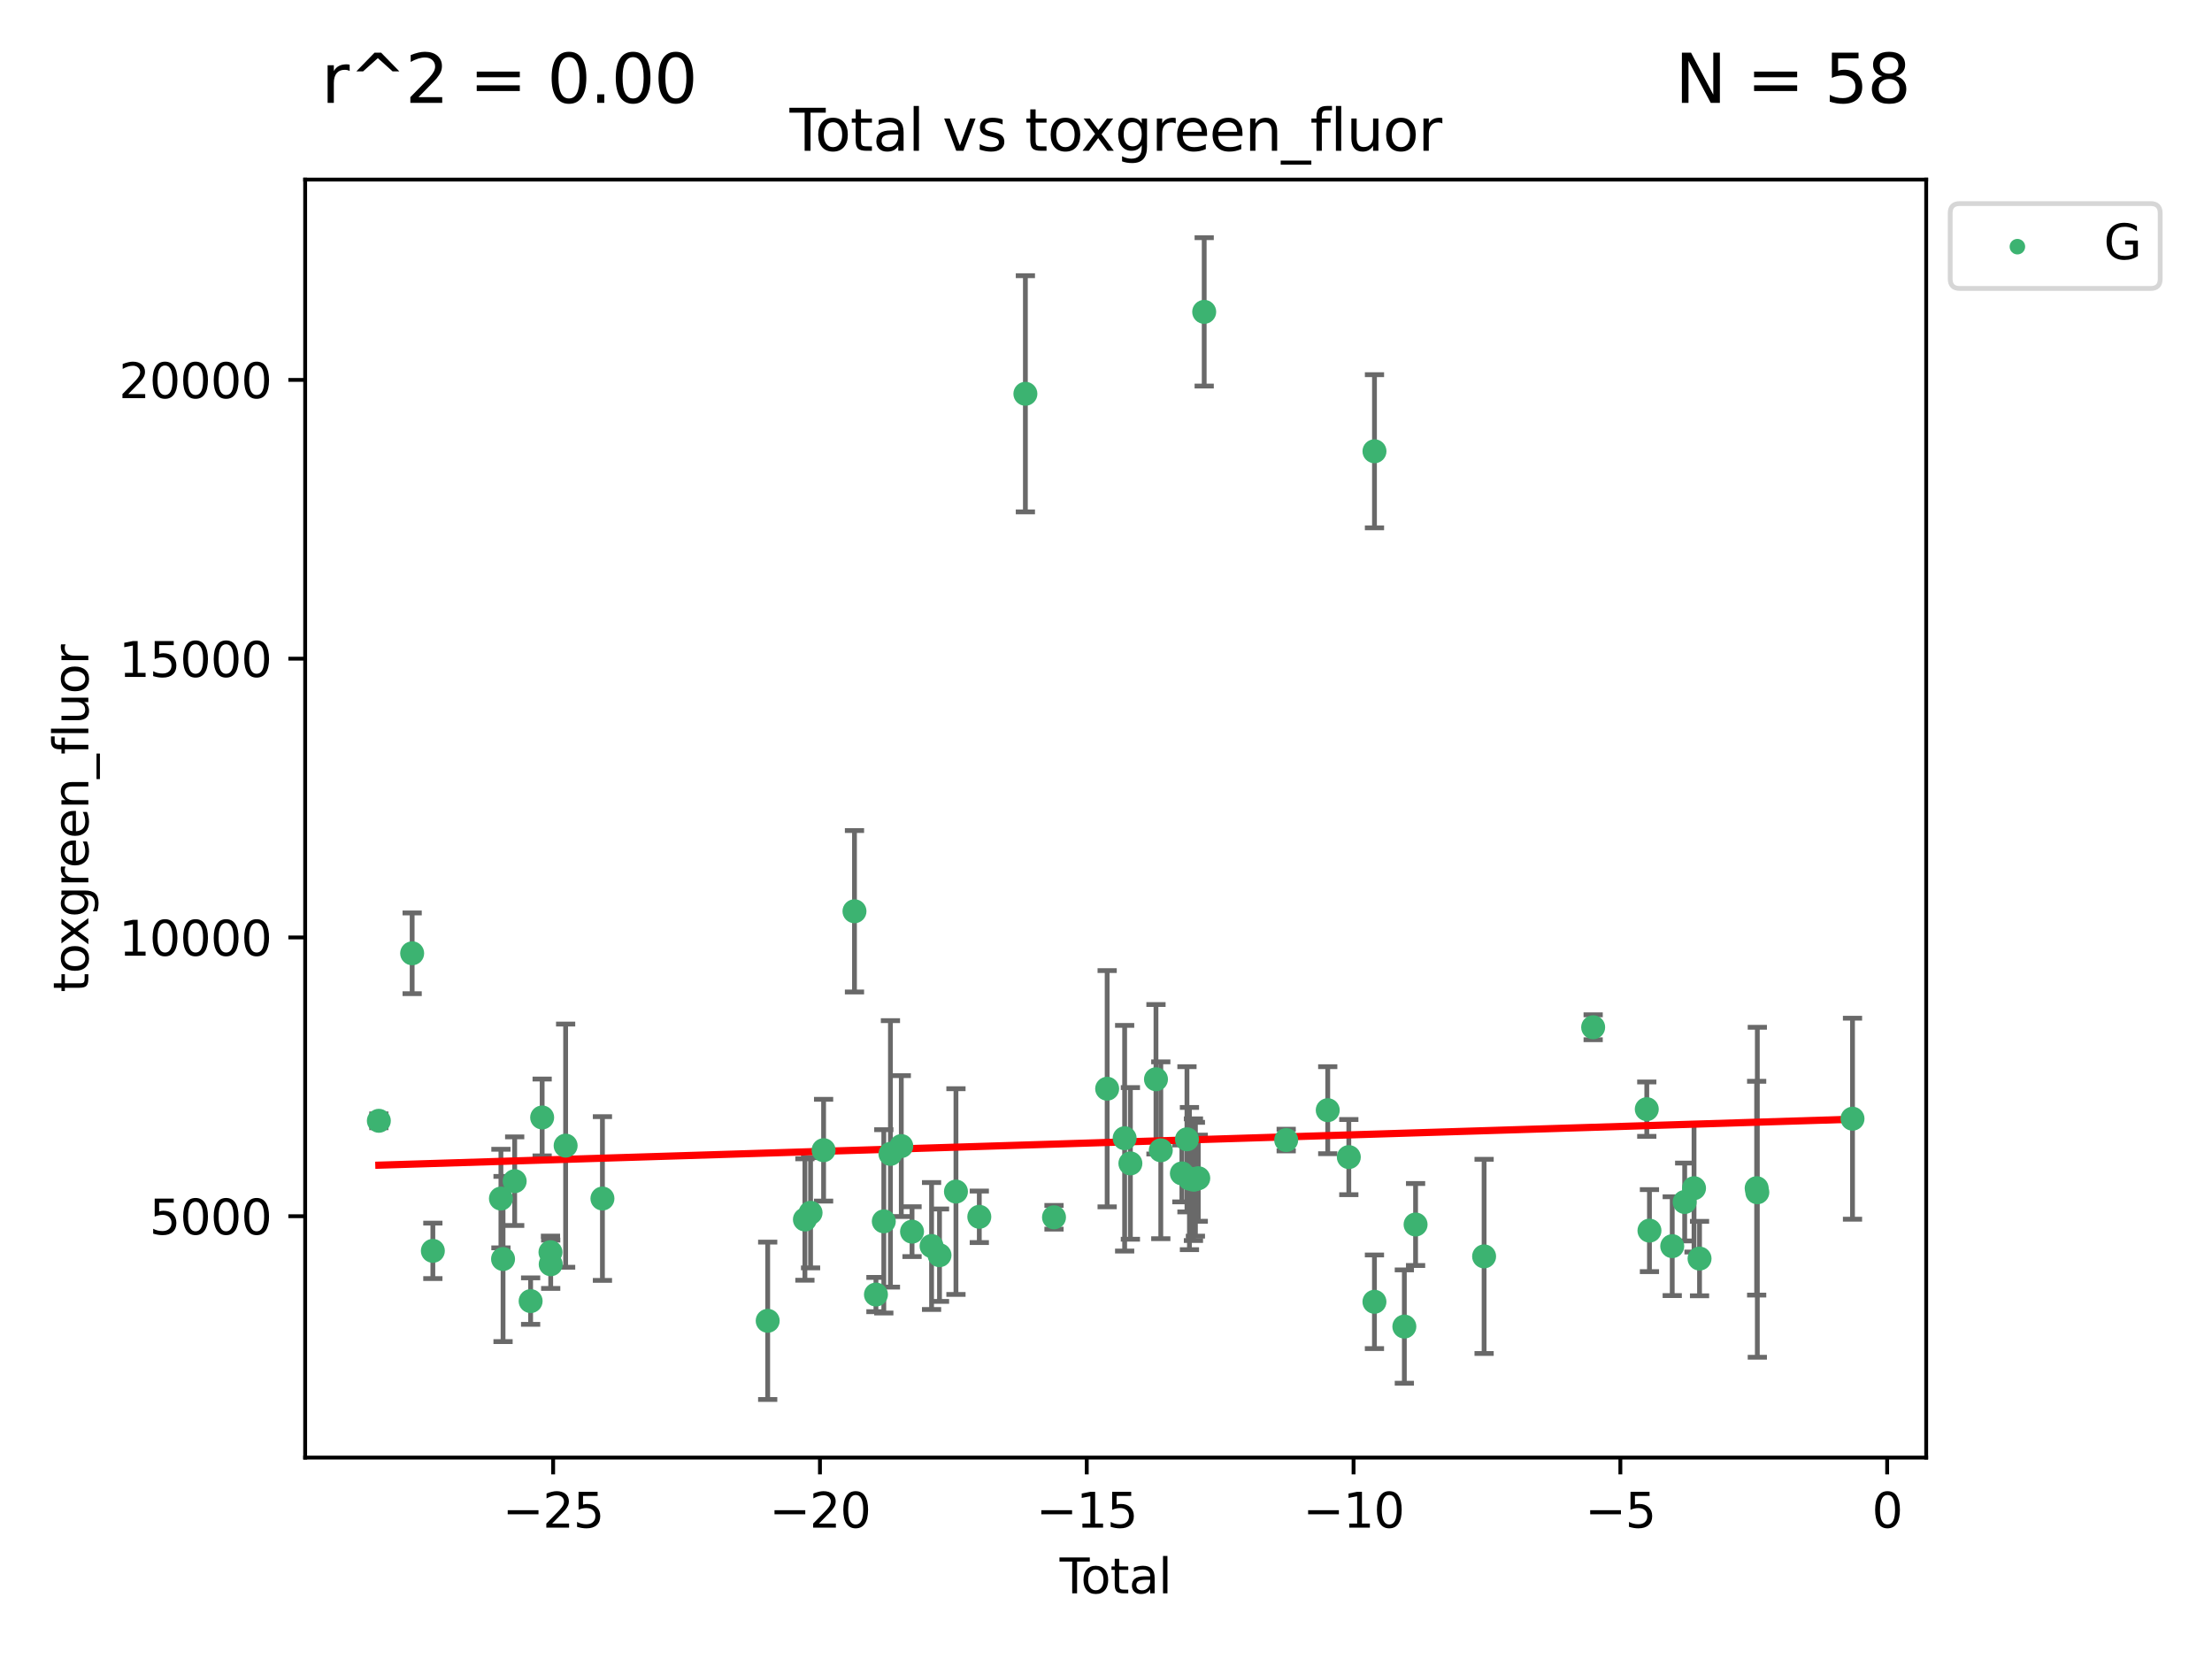 <?xml version="1.0" encoding="utf-8" standalone="no"?>
<!DOCTYPE svg PUBLIC "-//W3C//DTD SVG 1.1//EN"
  "http://www.w3.org/Graphics/SVG/1.1/DTD/svg11.dtd">
<svg xmlns:xlink="http://www.w3.org/1999/xlink" width="460.8pt" height="345.6pt" viewBox="0 0 460.8 345.6" xmlns="http://www.w3.org/2000/svg" version="1.1">
 <defs>
  <style type="text/css">*{stroke-linejoin: round; stroke-linecap: butt}</style>
 </defs>
 <g id="figure_1">
  <g id="patch_1">
   <path d="M 0 345.6 
L 460.8 345.6 
L 460.8 0 
L 0 0 
z
" style="fill: #ffffff"/>
  </g>
  <g id="axes_1">
   <g id="patch_2">
    <path d="M 63.571 303.64 
L 401.26 303.64 
L 401.26 37.411 
L 63.571 37.411 
z
" style="fill: #ffffff"/>
   </g>
   <g id="PathCollection_1">
    <defs>
     <path id="m4f06dc8acf" d="M 0 1.118 
C 0.297 1.118 0.581 1 0.791 0.791 
C 1 0.581 1.118 0.297 1.118 0 
C 1.118 -0.297 1 -0.581 0.791 -0.791 
C 0.581 -1 0.297 -1.118 0 -1.118 
C -0.297 -1.118 -0.581 -1 -0.791 -0.791 
C -1 -0.581 -1.118 -0.297 -1.118 0 
C -1.118 0.297 -1 0.581 -0.791 0.791 
C -0.581 1 -0.297 1.118 0 1.118 
z
" style="stroke: #3cb371"/>
    </defs>
    <g clip-path="url(#p5673eeb381)">
     <use xlink:href="#m4f06dc8acf" x="78.921" y="233.482" style="fill: #3cb371; stroke: #3cb371"/>
     <use xlink:href="#m4f06dc8acf" x="85.86" y="198.589" style="fill: #3cb371; stroke: #3cb371"/>
     <use xlink:href="#m4f06dc8acf" x="90.171" y="260.576" style="fill: #3cb371; stroke: #3cb371"/>
     <use xlink:href="#m4f06dc8acf" x="104.352" y="249.68" style="fill: #3cb371; stroke: #3cb371"/>
     <use xlink:href="#m4f06dc8acf" x="104.794" y="262.275" style="fill: #3cb371; stroke: #3cb371"/>
     <use xlink:href="#m4f06dc8acf" x="107.218" y="246.059" style="fill: #3cb371; stroke: #3cb371"/>
     <use xlink:href="#m4f06dc8acf" x="110.539" y="271.044" style="fill: #3cb371; stroke: #3cb371"/>
     <use xlink:href="#m4f06dc8acf" x="112.941" y="232.789" style="fill: #3cb371; stroke: #3cb371"/>
     <use xlink:href="#m4f06dc8acf" x="114.675" y="260.852" style="fill: #3cb371; stroke: #3cb371"/>
     <use xlink:href="#m4f06dc8acf" x="114.722" y="263.367" style="fill: #3cb371; stroke: #3cb371"/>
     <use xlink:href="#m4f06dc8acf" x="117.832" y="238.659" style="fill: #3cb371; stroke: #3cb371"/>
     <use xlink:href="#m4f06dc8acf" x="125.498" y="249.676" style="fill: #3cb371; stroke: #3cb371"/>
     <use xlink:href="#m4f06dc8acf" x="159.925" y="275.148" style="fill: #3cb371; stroke: #3cb371"/>
     <use xlink:href="#m4f06dc8acf" x="167.677" y="254.048" style="fill: #3cb371; stroke: #3cb371"/>
     <use xlink:href="#m4f06dc8acf" x="168.857" y="252.641" style="fill: #3cb371; stroke: #3cb371"/>
     <use xlink:href="#m4f06dc8acf" x="171.571" y="239.605" style="fill: #3cb371; stroke: #3cb371"/>
     <use xlink:href="#m4f06dc8acf" x="178.004" y="189.833" style="fill: #3cb371; stroke: #3cb371"/>
     <use xlink:href="#m4f06dc8acf" x="182.476" y="269.678" style="fill: #3cb371; stroke: #3cb371"/>
     <use xlink:href="#m4f06dc8acf" x="184.113" y="254.428" style="fill: #3cb371; stroke: #3cb371"/>
     <use xlink:href="#m4f06dc8acf" x="185.494" y="240.374" style="fill: #3cb371; stroke: #3cb371"/>
     <use xlink:href="#m4f06dc8acf" x="187.756" y="238.748" style="fill: #3cb371; stroke: #3cb371"/>
     <use xlink:href="#m4f06dc8acf" x="189.994" y="256.574" style="fill: #3cb371; stroke: #3cb371"/>
     <use xlink:href="#m4f06dc8acf" x="194.063" y="259.566" style="fill: #3cb371; stroke: #3cb371"/>
     <use xlink:href="#m4f06dc8acf" x="195.716" y="261.478" style="fill: #3cb371; stroke: #3cb371"/>
     <use xlink:href="#m4f06dc8acf" x="199.143" y="248.227" style="fill: #3cb371; stroke: #3cb371"/>
     <use xlink:href="#m4f06dc8acf" x="204.007" y="253.484" style="fill: #3cb371; stroke: #3cb371"/>
     <use xlink:href="#m4f06dc8acf" x="213.607" y="82.034" style="fill: #3cb371; stroke: #3cb371"/>
     <use xlink:href="#m4f06dc8acf" x="219.568" y="253.586" style="fill: #3cb371; stroke: #3cb371"/>
     <use xlink:href="#m4f06dc8acf" x="230.641" y="226.801" style="fill: #3cb371; stroke: #3cb371"/>
     <use xlink:href="#m4f06dc8acf" x="234.284" y="237.114" style="fill: #3cb371; stroke: #3cb371"/>
     <use xlink:href="#m4f06dc8acf" x="235.481" y="242.359" style="fill: #3cb371; stroke: #3cb371"/>
     <use xlink:href="#m4f06dc8acf" x="240.811" y="224.828" style="fill: #3cb371; stroke: #3cb371"/>
     <use xlink:href="#m4f06dc8acf" x="241.815" y="239.626" style="fill: #3cb371; stroke: #3cb371"/>
     <use xlink:href="#m4f06dc8acf" x="246.207" y="244.445" style="fill: #3cb371; stroke: #3cb371"/>
     <use xlink:href="#m4f06dc8acf" x="247.267" y="237.336" style="fill: #3cb371; stroke: #3cb371"/>
     <use xlink:href="#m4f06dc8acf" x="247.783" y="245.516" style="fill: #3cb371; stroke: #3cb371"/>
     <use xlink:href="#m4f06dc8acf" x="248.616" y="245.747" style="fill: #3cb371; stroke: #3cb371"/>
     <use xlink:href="#m4f06dc8acf" x="249.025" y="245.659" style="fill: #3cb371; stroke: #3cb371"/>
     <use xlink:href="#m4f06dc8acf" x="249.62" y="245.441" style="fill: #3cb371; stroke: #3cb371"/>
     <use xlink:href="#m4f06dc8acf" x="250.856" y="64.967" style="fill: #3cb371; stroke: #3cb371"/>
     <use xlink:href="#m4f06dc8acf" x="267.938" y="237.492" style="fill: #3cb371; stroke: #3cb371"/>
     <use xlink:href="#m4f06dc8acf" x="276.592" y="231.271" style="fill: #3cb371; stroke: #3cb371"/>
     <use xlink:href="#m4f06dc8acf" x="280.983" y="241.044" style="fill: #3cb371; stroke: #3cb371"/>
     <use xlink:href="#m4f06dc8acf" x="286.322" y="271.184" style="fill: #3cb371; stroke: #3cb371"/>
     <use xlink:href="#m4f06dc8acf" x="286.329" y="94.006" style="fill: #3cb371; stroke: #3cb371"/>
     <use xlink:href="#m4f06dc8acf" x="292.551" y="276.348" style="fill: #3cb371; stroke: #3cb371"/>
     <use xlink:href="#m4f06dc8acf" x="294.891" y="255.088" style="fill: #3cb371; stroke: #3cb371"/>
     <use xlink:href="#m4f06dc8acf" x="309.165" y="261.727" style="fill: #3cb371; stroke: #3cb371"/>
     <use xlink:href="#m4f06dc8acf" x="331.884" y="213.997" style="fill: #3cb371; stroke: #3cb371"/>
     <use xlink:href="#m4f06dc8acf" x="343.054" y="231.055" style="fill: #3cb371; stroke: #3cb371"/>
     <use xlink:href="#m4f06dc8acf" x="343.612" y="256.363" style="fill: #3cb371; stroke: #3cb371"/>
     <use xlink:href="#m4f06dc8acf" x="348.356" y="259.599" style="fill: #3cb371; stroke: #3cb371"/>
     <use xlink:href="#m4f06dc8acf" x="350.95" y="250.396" style="fill: #3cb371; stroke: #3cb371"/>
     <use xlink:href="#m4f06dc8acf" x="352.898" y="247.523" style="fill: #3cb371; stroke: #3cb371"/>
     <use xlink:href="#m4f06dc8acf" x="354.045" y="262.184" style="fill: #3cb371; stroke: #3cb371"/>
     <use xlink:href="#m4f06dc8acf" x="365.944" y="247.521" style="fill: #3cb371; stroke: #3cb371"/>
     <use xlink:href="#m4f06dc8acf" x="366.084" y="248.374" style="fill: #3cb371; stroke: #3cb371"/>
     <use xlink:href="#m4f06dc8acf" x="385.911" y="233.046" style="fill: #3cb371; stroke: #3cb371"/>
    </g>
   </g>
   <g id="matplotlib.axis_1">
    <g id="xtick_1">
     <g id="line2d_1">
      <defs>
       <path id="mc2126ec436" d="M 0 0 
L 0 3.5 
" style="stroke: #000000; stroke-width: 0.8"/>
      </defs>
      <g>
       <use xlink:href="#mc2126ec436" x="115.232" y="303.64" style="stroke: #000000; stroke-width: 0.8"/>
      </g>
     </g>
     <g id="text_1">
      <!-- −25 -->
      <g transform="translate(104.68 318.238)scale(0.1 -0.1)">
       <defs>
        <path id="DejaVuSans-2212" d="M 678 2272 
L 4684 2272 
L 4684 1741 
L 678 1741 
L 678 2272 
z
" transform="scale(0.016)"/>
        <path id="DejaVuSans-32" d="M 1228 531 
L 3431 531 
L 3431 0 
L 469 0 
L 469 531 
Q 828 903 1448 1529 
Q 2069 2156 2228 2338 
Q 2531 2678 2651 2914 
Q 2772 3150 2772 3378 
Q 2772 3750 2511 3984 
Q 2250 4219 1831 4219 
Q 1534 4219 1204 4116 
Q 875 4013 500 3803 
L 500 4441 
Q 881 4594 1212 4672 
Q 1544 4750 1819 4750 
Q 2544 4750 2975 4387 
Q 3406 4025 3406 3419 
Q 3406 3131 3298 2873 
Q 3191 2616 2906 2266 
Q 2828 2175 2409 1742 
Q 1991 1309 1228 531 
z
" transform="scale(0.016)"/>
        <path id="DejaVuSans-35" d="M 691 4666 
L 3169 4666 
L 3169 4134 
L 1269 4134 
L 1269 2991 
Q 1406 3038 1543 3061 
Q 1681 3084 1819 3084 
Q 2600 3084 3056 2656 
Q 3513 2228 3513 1497 
Q 3513 744 3044 326 
Q 2575 -91 1722 -91 
Q 1428 -91 1123 -41 
Q 819 9 494 109 
L 494 744 
Q 775 591 1075 516 
Q 1375 441 1709 441 
Q 2250 441 2565 725 
Q 2881 1009 2881 1497 
Q 2881 1984 2565 2268 
Q 2250 2553 1709 2553 
Q 1456 2553 1204 2497 
Q 953 2441 691 2322 
L 691 4666 
z
" transform="scale(0.016)"/>
       </defs>
       <use xlink:href="#DejaVuSans-2212"/>
       <use xlink:href="#DejaVuSans-32" x="83.789"/>
       <use xlink:href="#DejaVuSans-35" x="147.412"/>
      </g>
     </g>
    </g>
    <g id="xtick_2">
     <g id="line2d_2">
      <g>
       <use xlink:href="#mc2126ec436" x="170.812" y="303.64" style="stroke: #000000; stroke-width: 0.8"/>
      </g>
     </g>
     <g id="text_2">
      <!-- −20 -->
      <g transform="translate(160.26 318.238)scale(0.1 -0.1)">
       <defs>
        <path id="DejaVuSans-30" d="M 2034 4250 
Q 1547 4250 1301 3770 
Q 1056 3291 1056 2328 
Q 1056 1369 1301 889 
Q 1547 409 2034 409 
Q 2525 409 2770 889 
Q 3016 1369 3016 2328 
Q 3016 3291 2770 3770 
Q 2525 4250 2034 4250 
z
M 2034 4750 
Q 2819 4750 3233 4129 
Q 3647 3509 3647 2328 
Q 3647 1150 3233 529 
Q 2819 -91 2034 -91 
Q 1250 -91 836 529 
Q 422 1150 422 2328 
Q 422 3509 836 4129 
Q 1250 4750 2034 4750 
z
" transform="scale(0.016)"/>
       </defs>
       <use xlink:href="#DejaVuSans-2212"/>
       <use xlink:href="#DejaVuSans-32" x="83.789"/>
       <use xlink:href="#DejaVuSans-30" x="147.412"/>
      </g>
     </g>
    </g>
    <g id="xtick_3">
     <g id="line2d_3">
      <g>
       <use xlink:href="#mc2126ec436" x="226.392" y="303.64" style="stroke: #000000; stroke-width: 0.8"/>
      </g>
     </g>
     <g id="text_3">
      <!-- −15 -->
      <g transform="translate(215.839 318.238)scale(0.1 -0.1)">
       <defs>
        <path id="DejaVuSans-31" d="M 794 531 
L 1825 531 
L 1825 4091 
L 703 3866 
L 703 4441 
L 1819 4666 
L 2450 4666 
L 2450 531 
L 3481 531 
L 3481 0 
L 794 0 
L 794 531 
z
" transform="scale(0.016)"/>
       </defs>
       <use xlink:href="#DejaVuSans-2212"/>
       <use xlink:href="#DejaVuSans-31" x="83.789"/>
       <use xlink:href="#DejaVuSans-35" x="147.412"/>
      </g>
     </g>
    </g>
    <g id="xtick_4">
     <g id="line2d_4">
      <g>
       <use xlink:href="#mc2126ec436" x="281.971" y="303.64" style="stroke: #000000; stroke-width: 0.8"/>
      </g>
     </g>
     <g id="text_4">
      <!-- −10 -->
      <g transform="translate(271.419 318.238)scale(0.1 -0.1)">
       <use xlink:href="#DejaVuSans-2212"/>
       <use xlink:href="#DejaVuSans-31" x="83.789"/>
       <use xlink:href="#DejaVuSans-30" x="147.412"/>
      </g>
     </g>
    </g>
    <g id="xtick_5">
     <g id="line2d_5">
      <g>
       <use xlink:href="#mc2126ec436" x="337.551" y="303.64" style="stroke: #000000; stroke-width: 0.8"/>
      </g>
     </g>
     <g id="text_5">
      <!-- −5 -->
      <g transform="translate(330.18 318.238)scale(0.1 -0.1)">
       <use xlink:href="#DejaVuSans-2212"/>
       <use xlink:href="#DejaVuSans-35" x="83.789"/>
      </g>
     </g>
    </g>
    <g id="xtick_6">
     <g id="line2d_6">
      <g>
       <use xlink:href="#mc2126ec436" x="393.131" y="303.64" style="stroke: #000000; stroke-width: 0.8"/>
      </g>
     </g>
     <g id="text_6">
      <!-- 0 -->
      <g transform="translate(389.95 318.238)scale(0.1 -0.1)">
       <use xlink:href="#DejaVuSans-30"/>
      </g>
     </g>
    </g>
    <g id="text_7">
     <!-- Total -->
     <g transform="translate(220.739 331.917)scale(0.1 -0.1)">
      <defs>
       <path id="DejaVuSans-54" d="M -19 4666 
L 3928 4666 
L 3928 4134 
L 2272 4134 
L 2272 0 
L 1638 0 
L 1638 4134 
L -19 4134 
L -19 4666 
z
" transform="scale(0.016)"/>
       <path id="DejaVuSans-6f" d="M 1959 3097 
Q 1497 3097 1228 2736 
Q 959 2375 959 1747 
Q 959 1119 1226 758 
Q 1494 397 1959 397 
Q 2419 397 2687 759 
Q 2956 1122 2956 1747 
Q 2956 2369 2687 2733 
Q 2419 3097 1959 3097 
z
M 1959 3584 
Q 2709 3584 3137 3096 
Q 3566 2609 3566 1747 
Q 3566 888 3137 398 
Q 2709 -91 1959 -91 
Q 1206 -91 779 398 
Q 353 888 353 1747 
Q 353 2609 779 3096 
Q 1206 3584 1959 3584 
z
" transform="scale(0.016)"/>
       <path id="DejaVuSans-74" d="M 1172 4494 
L 1172 3500 
L 2356 3500 
L 2356 3053 
L 1172 3053 
L 1172 1153 
Q 1172 725 1289 603 
Q 1406 481 1766 481 
L 2356 481 
L 2356 0 
L 1766 0 
Q 1100 0 847 248 
Q 594 497 594 1153 
L 594 3053 
L 172 3053 
L 172 3500 
L 594 3500 
L 594 4494 
L 1172 4494 
z
" transform="scale(0.016)"/>
       <path id="DejaVuSans-61" d="M 2194 1759 
Q 1497 1759 1228 1600 
Q 959 1441 959 1056 
Q 959 750 1161 570 
Q 1363 391 1709 391 
Q 2188 391 2477 730 
Q 2766 1069 2766 1631 
L 2766 1759 
L 2194 1759 
z
M 3341 1997 
L 3341 0 
L 2766 0 
L 2766 531 
Q 2569 213 2275 61 
Q 1981 -91 1556 -91 
Q 1019 -91 701 211 
Q 384 513 384 1019 
Q 384 1609 779 1909 
Q 1175 2209 1959 2209 
L 2766 2209 
L 2766 2266 
Q 2766 2663 2505 2880 
Q 2244 3097 1772 3097 
Q 1472 3097 1187 3025 
Q 903 2953 641 2809 
L 641 3341 
Q 956 3463 1253 3523 
Q 1550 3584 1831 3584 
Q 2591 3584 2966 3190 
Q 3341 2797 3341 1997 
z
" transform="scale(0.016)"/>
       <path id="DejaVuSans-6c" d="M 603 4863 
L 1178 4863 
L 1178 0 
L 603 0 
L 603 4863 
z
" transform="scale(0.016)"/>
      </defs>
      <use xlink:href="#DejaVuSans-54"/>
      <use xlink:href="#DejaVuSans-6f" x="44.084"/>
      <use xlink:href="#DejaVuSans-74" x="105.266"/>
      <use xlink:href="#DejaVuSans-61" x="144.475"/>
      <use xlink:href="#DejaVuSans-6c" x="205.754"/>
     </g>
    </g>
   </g>
   <g id="matplotlib.axis_2">
    <g id="ytick_1">
     <g id="line2d_7">
      <defs>
       <path id="me05f215f6a" d="M 0 0 
L -3.5 0 
" style="stroke: #000000; stroke-width: 0.8"/>
      </defs>
      <g>
       <use xlink:href="#me05f215f6a" x="63.571" y="253.36" style="stroke: #000000; stroke-width: 0.8"/>
      </g>
     </g>
     <g id="text_8">
      <!-- 5000 -->
      <g transform="translate(31.121 257.159)scale(0.1 -0.1)">
       <use xlink:href="#DejaVuSans-35"/>
       <use xlink:href="#DejaVuSans-30" x="63.623"/>
       <use xlink:href="#DejaVuSans-30" x="127.246"/>
       <use xlink:href="#DejaVuSans-30" x="190.869"/>
      </g>
     </g>
    </g>
    <g id="ytick_2">
     <g id="line2d_8">
      <g>
       <use xlink:href="#me05f215f6a" x="63.571" y="195.287" style="stroke: #000000; stroke-width: 0.8"/>
      </g>
     </g>
     <g id="text_9">
      <!-- 10000 -->
      <g transform="translate(24.759 199.086)scale(0.1 -0.1)">
       <use xlink:href="#DejaVuSans-31"/>
       <use xlink:href="#DejaVuSans-30" x="63.623"/>
       <use xlink:href="#DejaVuSans-30" x="127.246"/>
       <use xlink:href="#DejaVuSans-30" x="190.869"/>
       <use xlink:href="#DejaVuSans-30" x="254.492"/>
      </g>
     </g>
    </g>
    <g id="ytick_3">
     <g id="line2d_9">
      <g>
       <use xlink:href="#me05f215f6a" x="63.571" y="137.214" style="stroke: #000000; stroke-width: 0.8"/>
      </g>
     </g>
     <g id="text_10">
      <!-- 15000 -->
      <g transform="translate(24.759 141.014)scale(0.1 -0.1)">
       <use xlink:href="#DejaVuSans-31"/>
       <use xlink:href="#DejaVuSans-35" x="63.623"/>
       <use xlink:href="#DejaVuSans-30" x="127.246"/>
       <use xlink:href="#DejaVuSans-30" x="190.869"/>
       <use xlink:href="#DejaVuSans-30" x="254.492"/>
      </g>
     </g>
    </g>
    <g id="ytick_4">
     <g id="line2d_10">
      <g>
       <use xlink:href="#me05f215f6a" x="63.571" y="79.142" style="stroke: #000000; stroke-width: 0.8"/>
      </g>
     </g>
     <g id="text_11">
      <!-- 20000 -->
      <g transform="translate(24.759 82.941)scale(0.1 -0.1)">
       <use xlink:href="#DejaVuSans-32"/>
       <use xlink:href="#DejaVuSans-30" x="63.623"/>
       <use xlink:href="#DejaVuSans-30" x="127.246"/>
       <use xlink:href="#DejaVuSans-30" x="190.869"/>
       <use xlink:href="#DejaVuSans-30" x="254.492"/>
      </g>
     </g>
    </g>
    <g id="text_12">
     <!-- toxgreen_fluor -->
     <g transform="translate(18.401 206.72)rotate(-90)scale(0.1 -0.1)">
      <defs>
       <path id="DejaVuSans-78" d="M 3513 3500 
L 2247 1797 
L 3578 0 
L 2900 0 
L 1881 1375 
L 863 0 
L 184 0 
L 1544 1831 
L 300 3500 
L 978 3500 
L 1906 2253 
L 2834 3500 
L 3513 3500 
z
" transform="scale(0.016)"/>
       <path id="DejaVuSans-67" d="M 2906 1791 
Q 2906 2416 2648 2759 
Q 2391 3103 1925 3103 
Q 1463 3103 1205 2759 
Q 947 2416 947 1791 
Q 947 1169 1205 825 
Q 1463 481 1925 481 
Q 2391 481 2648 825 
Q 2906 1169 2906 1791 
z
M 3481 434 
Q 3481 -459 3084 -895 
Q 2688 -1331 1869 -1331 
Q 1566 -1331 1297 -1286 
Q 1028 -1241 775 -1147 
L 775 -588 
Q 1028 -725 1275 -790 
Q 1522 -856 1778 -856 
Q 2344 -856 2625 -561 
Q 2906 -266 2906 331 
L 2906 616 
Q 2728 306 2450 153 
Q 2172 0 1784 0 
Q 1141 0 747 490 
Q 353 981 353 1791 
Q 353 2603 747 3093 
Q 1141 3584 1784 3584 
Q 2172 3584 2450 3431 
Q 2728 3278 2906 2969 
L 2906 3500 
L 3481 3500 
L 3481 434 
z
" transform="scale(0.016)"/>
       <path id="DejaVuSans-72" d="M 2631 2963 
Q 2534 3019 2420 3045 
Q 2306 3072 2169 3072 
Q 1681 3072 1420 2755 
Q 1159 2438 1159 1844 
L 1159 0 
L 581 0 
L 581 3500 
L 1159 3500 
L 1159 2956 
Q 1341 3275 1631 3429 
Q 1922 3584 2338 3584 
Q 2397 3584 2469 3576 
Q 2541 3569 2628 3553 
L 2631 2963 
z
" transform="scale(0.016)"/>
       <path id="DejaVuSans-65" d="M 3597 1894 
L 3597 1613 
L 953 1613 
Q 991 1019 1311 708 
Q 1631 397 2203 397 
Q 2534 397 2845 478 
Q 3156 559 3463 722 
L 3463 178 
Q 3153 47 2828 -22 
Q 2503 -91 2169 -91 
Q 1331 -91 842 396 
Q 353 884 353 1716 
Q 353 2575 817 3079 
Q 1281 3584 2069 3584 
Q 2775 3584 3186 3129 
Q 3597 2675 3597 1894 
z
M 3022 2063 
Q 3016 2534 2758 2815 
Q 2500 3097 2075 3097 
Q 1594 3097 1305 2825 
Q 1016 2553 972 2059 
L 3022 2063 
z
" transform="scale(0.016)"/>
       <path id="DejaVuSans-6e" d="M 3513 2113 
L 3513 0 
L 2938 0 
L 2938 2094 
Q 2938 2591 2744 2837 
Q 2550 3084 2163 3084 
Q 1697 3084 1428 2787 
Q 1159 2491 1159 1978 
L 1159 0 
L 581 0 
L 581 3500 
L 1159 3500 
L 1159 2956 
Q 1366 3272 1645 3428 
Q 1925 3584 2291 3584 
Q 2894 3584 3203 3211 
Q 3513 2838 3513 2113 
z
" transform="scale(0.016)"/>
       <path id="DejaVuSans-5f" d="M 3263 -1063 
L 3263 -1509 
L -63 -1509 
L -63 -1063 
L 3263 -1063 
z
" transform="scale(0.016)"/>
       <path id="DejaVuSans-66" d="M 2375 4863 
L 2375 4384 
L 1825 4384 
Q 1516 4384 1395 4259 
Q 1275 4134 1275 3809 
L 1275 3500 
L 2222 3500 
L 2222 3053 
L 1275 3053 
L 1275 0 
L 697 0 
L 697 3053 
L 147 3053 
L 147 3500 
L 697 3500 
L 697 3744 
Q 697 4328 969 4595 
Q 1241 4863 1831 4863 
L 2375 4863 
z
" transform="scale(0.016)"/>
       <path id="DejaVuSans-75" d="M 544 1381 
L 544 3500 
L 1119 3500 
L 1119 1403 
Q 1119 906 1312 657 
Q 1506 409 1894 409 
Q 2359 409 2629 706 
Q 2900 1003 2900 1516 
L 2900 3500 
L 3475 3500 
L 3475 0 
L 2900 0 
L 2900 538 
Q 2691 219 2414 64 
Q 2138 -91 1772 -91 
Q 1169 -91 856 284 
Q 544 659 544 1381 
z
M 1991 3584 
L 1991 3584 
z
" transform="scale(0.016)"/>
      </defs>
      <use xlink:href="#DejaVuSans-74"/>
      <use xlink:href="#DejaVuSans-6f" x="39.209"/>
      <use xlink:href="#DejaVuSans-78" x="97.266"/>
      <use xlink:href="#DejaVuSans-67" x="156.445"/>
      <use xlink:href="#DejaVuSans-72" x="219.922"/>
      <use xlink:href="#DejaVuSans-65" x="258.785"/>
      <use xlink:href="#DejaVuSans-65" x="320.309"/>
      <use xlink:href="#DejaVuSans-6e" x="381.832"/>
      <use xlink:href="#DejaVuSans-5f" x="445.211"/>
      <use xlink:href="#DejaVuSans-66" x="495.211"/>
      <use xlink:href="#DejaVuSans-6c" x="530.416"/>
      <use xlink:href="#DejaVuSans-75" x="558.199"/>
      <use xlink:href="#DejaVuSans-6f" x="621.578"/>
      <use xlink:href="#DejaVuSans-72" x="682.76"/>
     </g>
    </g>
   </g>
   <g id="LineCollection_1">
    <path d="M 78.921 234.926 
L 78.921 232.037 
" clip-path="url(#p5673eeb381)" style="fill: none; stroke: #696969"/>
    <path d="M 85.86 206.994 
L 85.86 190.183 
" clip-path="url(#p5673eeb381)" style="fill: none; stroke: #696969"/>
    <path d="M 90.171 266.352 
L 90.171 254.8 
" clip-path="url(#p5673eeb381)" style="fill: none; stroke: #696969"/>
    <path d="M 104.352 259.95 
L 104.352 239.41 
" clip-path="url(#p5673eeb381)" style="fill: none; stroke: #696969"/>
    <path d="M 104.794 279.48 
L 104.794 245.069 
" clip-path="url(#p5673eeb381)" style="fill: none; stroke: #696969"/>
    <path d="M 107.218 255.286 
L 107.218 236.832 
" clip-path="url(#p5673eeb381)" style="fill: none; stroke: #696969"/>
    <path d="M 110.539 275.884 
L 110.539 266.205 
" clip-path="url(#p5673eeb381)" style="fill: none; stroke: #696969"/>
    <path d="M 112.941 240.792 
L 112.941 224.785 
" clip-path="url(#p5673eeb381)" style="fill: none; stroke: #696969"/>
    <path d="M 114.675 264.204 
L 114.675 257.5 
" clip-path="url(#p5673eeb381)" style="fill: none; stroke: #696969"/>
    <path d="M 114.722 268.398 
L 114.722 258.336 
" clip-path="url(#p5673eeb381)" style="fill: none; stroke: #696969"/>
    <path d="M 117.832 263.987 
L 117.832 213.332 
" clip-path="url(#p5673eeb381)" style="fill: none; stroke: #696969"/>
    <path d="M 125.498 266.733 
L 125.498 232.618 
" clip-path="url(#p5673eeb381)" style="fill: none; stroke: #696969"/>
    <path d="M 159.925 291.539 
L 159.925 258.758 
" clip-path="url(#p5673eeb381)" style="fill: none; stroke: #696969"/>
    <path d="M 167.677 266.69 
L 167.677 241.405 
" clip-path="url(#p5673eeb381)" style="fill: none; stroke: #696969"/>
    <path d="M 168.857 264.126 
L 168.857 241.156 
" clip-path="url(#p5673eeb381)" style="fill: none; stroke: #696969"/>
    <path d="M 171.571 250.208 
L 171.571 229.002 
" clip-path="url(#p5673eeb381)" style="fill: none; stroke: #696969"/>
    <path d="M 178.004 206.647 
L 178.004 173.02 
" clip-path="url(#p5673eeb381)" style="fill: none; stroke: #696969"/>
    <path d="M 182.476 273.247 
L 182.476 266.109 
" clip-path="url(#p5673eeb381)" style="fill: none; stroke: #696969"/>
    <path d="M 184.113 273.524 
L 184.113 235.332 
" clip-path="url(#p5673eeb381)" style="fill: none; stroke: #696969"/>
    <path d="M 185.494 268.128 
L 185.494 212.621 
" clip-path="url(#p5673eeb381)" style="fill: none; stroke: #696969"/>
    <path d="M 187.756 253.422 
L 187.756 224.074 
" clip-path="url(#p5673eeb381)" style="fill: none; stroke: #696969"/>
    <path d="M 189.994 261.766 
L 189.994 251.381 
" clip-path="url(#p5673eeb381)" style="fill: none; stroke: #696969"/>
    <path d="M 194.063 272.787 
L 194.063 246.345 
" clip-path="url(#p5673eeb381)" style="fill: none; stroke: #696969"/>
    <path d="M 195.716 271.103 
L 195.716 251.854 
" clip-path="url(#p5673eeb381)" style="fill: none; stroke: #696969"/>
    <path d="M 199.143 269.655 
L 199.143 226.8 
" clip-path="url(#p5673eeb381)" style="fill: none; stroke: #696969"/>
    <path d="M 204.007 258.847 
L 204.007 248.121 
" clip-path="url(#p5673eeb381)" style="fill: none; stroke: #696969"/>
    <path d="M 213.607 106.635 
L 213.607 57.433 
" clip-path="url(#p5673eeb381)" style="fill: none; stroke: #696969"/>
    <path d="M 219.568 256.053 
L 219.568 251.119 
" clip-path="url(#p5673eeb381)" style="fill: none; stroke: #696969"/>
    <path d="M 230.641 251.409 
L 230.641 202.193 
" clip-path="url(#p5673eeb381)" style="fill: none; stroke: #696969"/>
    <path d="M 234.284 260.618 
L 234.284 213.61 
" clip-path="url(#p5673eeb381)" style="fill: none; stroke: #696969"/>
    <path d="M 235.481 258.152 
L 235.481 226.566 
" clip-path="url(#p5673eeb381)" style="fill: none; stroke: #696969"/>
    <path d="M 240.811 240.398 
L 240.811 209.258 
" clip-path="url(#p5673eeb381)" style="fill: none; stroke: #696969"/>
    <path d="M 241.815 258.046 
L 241.815 221.206 
" clip-path="url(#p5673eeb381)" style="fill: none; stroke: #696969"/>
    <path d="M 246.207 250.373 
L 246.207 238.518 
" clip-path="url(#p5673eeb381)" style="fill: none; stroke: #696969"/>
    <path d="M 247.267 252.46 
L 247.267 222.212 
" clip-path="url(#p5673eeb381)" style="fill: none; stroke: #696969"/>
    <path d="M 247.783 260.33 
L 247.783 230.703 
" clip-path="url(#p5673eeb381)" style="fill: none; stroke: #696969"/>
    <path d="M 248.616 258.42 
L 248.616 233.075 
" clip-path="url(#p5673eeb381)" style="fill: none; stroke: #696969"/>
    <path d="M 249.025 257.517 
L 249.025 233.802 
" clip-path="url(#p5673eeb381)" style="fill: none; stroke: #696969"/>
    <path d="M 249.62 254.412 
L 249.62 236.471 
" clip-path="url(#p5673eeb381)" style="fill: none; stroke: #696969"/>
    <path d="M 250.856 80.422 
L 250.856 49.513 
" clip-path="url(#p5673eeb381)" style="fill: none; stroke: #696969"/>
    <path d="M 267.938 239.749 
L 267.938 235.235 
" clip-path="url(#p5673eeb381)" style="fill: none; stroke: #696969"/>
    <path d="M 276.592 240.335 
L 276.592 222.207 
" clip-path="url(#p5673eeb381)" style="fill: none; stroke: #696969"/>
    <path d="M 280.983 248.874 
L 280.983 233.214 
" clip-path="url(#p5673eeb381)" style="fill: none; stroke: #696969"/>
    <path d="M 286.322 280.938 
L 286.322 261.43 
" clip-path="url(#p5673eeb381)" style="fill: none; stroke: #696969"/>
    <path d="M 286.329 109.96 
L 286.329 78.052 
" clip-path="url(#p5673eeb381)" style="fill: none; stroke: #696969"/>
    <path d="M 292.551 288.149 
L 292.551 264.546 
" clip-path="url(#p5673eeb381)" style="fill: none; stroke: #696969"/>
    <path d="M 294.891 263.627 
L 294.891 246.548 
" clip-path="url(#p5673eeb381)" style="fill: none; stroke: #696969"/>
    <path d="M 309.165 281.953 
L 309.165 241.502 
" clip-path="url(#p5673eeb381)" style="fill: none; stroke: #696969"/>
    <path d="M 331.884 216.593 
L 331.884 211.402 
" clip-path="url(#p5673eeb381)" style="fill: none; stroke: #696969"/>
    <path d="M 343.054 236.719 
L 343.054 225.392 
" clip-path="url(#p5673eeb381)" style="fill: none; stroke: #696969"/>
    <path d="M 343.612 264.905 
L 343.612 247.82 
" clip-path="url(#p5673eeb381)" style="fill: none; stroke: #696969"/>
    <path d="M 348.356 269.895 
L 348.356 249.303 
" clip-path="url(#p5673eeb381)" style="fill: none; stroke: #696969"/>
    <path d="M 350.95 258.505 
L 350.95 242.287 
" clip-path="url(#p5673eeb381)" style="fill: none; stroke: #696969"/>
    <path d="M 352.898 260.821 
L 352.898 234.225 
" clip-path="url(#p5673eeb381)" style="fill: none; stroke: #696969"/>
    <path d="M 354.045 269.935 
L 354.045 254.432 
" clip-path="url(#p5673eeb381)" style="fill: none; stroke: #696969"/>
    <path d="M 365.944 269.792 
L 365.944 225.25 
" clip-path="url(#p5673eeb381)" style="fill: none; stroke: #696969"/>
    <path d="M 366.084 282.744 
L 366.084 214.005 
" clip-path="url(#p5673eeb381)" style="fill: none; stroke: #696969"/>
    <path d="M 385.911 253.979 
L 385.911 212.113 
" clip-path="url(#p5673eeb381)" style="fill: none; stroke: #696969"/>
   </g>
   <g id="line2d_11">
    <defs>
     <path id="m7f75a2b53b" d="M 2 0 
L -2 -0 
" style="stroke: #696969"/>
    </defs>
    <g clip-path="url(#p5673eeb381)">
     <use xlink:href="#m7f75a2b53b" x="78.921" y="234.926" style="fill: #696969; stroke: #696969"/>
     <use xlink:href="#m7f75a2b53b" x="85.86" y="206.994" style="fill: #696969; stroke: #696969"/>
     <use xlink:href="#m7f75a2b53b" x="90.171" y="266.352" style="fill: #696969; stroke: #696969"/>
     <use xlink:href="#m7f75a2b53b" x="104.352" y="259.95" style="fill: #696969; stroke: #696969"/>
     <use xlink:href="#m7f75a2b53b" x="104.794" y="279.48" style="fill: #696969; stroke: #696969"/>
     <use xlink:href="#m7f75a2b53b" x="107.218" y="255.286" style="fill: #696969; stroke: #696969"/>
     <use xlink:href="#m7f75a2b53b" x="110.539" y="275.884" style="fill: #696969; stroke: #696969"/>
     <use xlink:href="#m7f75a2b53b" x="112.941" y="240.792" style="fill: #696969; stroke: #696969"/>
     <use xlink:href="#m7f75a2b53b" x="114.675" y="264.204" style="fill: #696969; stroke: #696969"/>
     <use xlink:href="#m7f75a2b53b" x="114.722" y="268.398" style="fill: #696969; stroke: #696969"/>
     <use xlink:href="#m7f75a2b53b" x="117.832" y="263.987" style="fill: #696969; stroke: #696969"/>
     <use xlink:href="#m7f75a2b53b" x="125.498" y="266.733" style="fill: #696969; stroke: #696969"/>
     <use xlink:href="#m7f75a2b53b" x="159.925" y="291.539" style="fill: #696969; stroke: #696969"/>
     <use xlink:href="#m7f75a2b53b" x="167.677" y="266.69" style="fill: #696969; stroke: #696969"/>
     <use xlink:href="#m7f75a2b53b" x="168.857" y="264.126" style="fill: #696969; stroke: #696969"/>
     <use xlink:href="#m7f75a2b53b" x="171.571" y="250.208" style="fill: #696969; stroke: #696969"/>
     <use xlink:href="#m7f75a2b53b" x="178.004" y="206.647" style="fill: #696969; stroke: #696969"/>
     <use xlink:href="#m7f75a2b53b" x="182.476" y="273.247" style="fill: #696969; stroke: #696969"/>
     <use xlink:href="#m7f75a2b53b" x="184.113" y="273.524" style="fill: #696969; stroke: #696969"/>
     <use xlink:href="#m7f75a2b53b" x="185.494" y="268.128" style="fill: #696969; stroke: #696969"/>
     <use xlink:href="#m7f75a2b53b" x="187.756" y="253.422" style="fill: #696969; stroke: #696969"/>
     <use xlink:href="#m7f75a2b53b" x="189.994" y="261.766" style="fill: #696969; stroke: #696969"/>
     <use xlink:href="#m7f75a2b53b" x="194.063" y="272.787" style="fill: #696969; stroke: #696969"/>
     <use xlink:href="#m7f75a2b53b" x="195.716" y="271.103" style="fill: #696969; stroke: #696969"/>
     <use xlink:href="#m7f75a2b53b" x="199.143" y="269.655" style="fill: #696969; stroke: #696969"/>
     <use xlink:href="#m7f75a2b53b" x="204.007" y="258.847" style="fill: #696969; stroke: #696969"/>
     <use xlink:href="#m7f75a2b53b" x="213.607" y="106.635" style="fill: #696969; stroke: #696969"/>
     <use xlink:href="#m7f75a2b53b" x="219.568" y="256.053" style="fill: #696969; stroke: #696969"/>
     <use xlink:href="#m7f75a2b53b" x="230.641" y="251.409" style="fill: #696969; stroke: #696969"/>
     <use xlink:href="#m7f75a2b53b" x="234.284" y="260.618" style="fill: #696969; stroke: #696969"/>
     <use xlink:href="#m7f75a2b53b" x="235.481" y="258.152" style="fill: #696969; stroke: #696969"/>
     <use xlink:href="#m7f75a2b53b" x="240.811" y="240.398" style="fill: #696969; stroke: #696969"/>
     <use xlink:href="#m7f75a2b53b" x="241.815" y="258.046" style="fill: #696969; stroke: #696969"/>
     <use xlink:href="#m7f75a2b53b" x="246.207" y="250.373" style="fill: #696969; stroke: #696969"/>
     <use xlink:href="#m7f75a2b53b" x="247.267" y="252.46" style="fill: #696969; stroke: #696969"/>
     <use xlink:href="#m7f75a2b53b" x="247.783" y="260.33" style="fill: #696969; stroke: #696969"/>
     <use xlink:href="#m7f75a2b53b" x="248.616" y="258.42" style="fill: #696969; stroke: #696969"/>
     <use xlink:href="#m7f75a2b53b" x="249.025" y="257.517" style="fill: #696969; stroke: #696969"/>
     <use xlink:href="#m7f75a2b53b" x="249.62" y="254.412" style="fill: #696969; stroke: #696969"/>
     <use xlink:href="#m7f75a2b53b" x="250.856" y="80.422" style="fill: #696969; stroke: #696969"/>
     <use xlink:href="#m7f75a2b53b" x="267.938" y="239.749" style="fill: #696969; stroke: #696969"/>
     <use xlink:href="#m7f75a2b53b" x="276.592" y="240.335" style="fill: #696969; stroke: #696969"/>
     <use xlink:href="#m7f75a2b53b" x="280.983" y="248.874" style="fill: #696969; stroke: #696969"/>
     <use xlink:href="#m7f75a2b53b" x="286.322" y="280.938" style="fill: #696969; stroke: #696969"/>
     <use xlink:href="#m7f75a2b53b" x="286.329" y="109.96" style="fill: #696969; stroke: #696969"/>
     <use xlink:href="#m7f75a2b53b" x="292.551" y="288.149" style="fill: #696969; stroke: #696969"/>
     <use xlink:href="#m7f75a2b53b" x="294.891" y="263.627" style="fill: #696969; stroke: #696969"/>
     <use xlink:href="#m7f75a2b53b" x="309.165" y="281.953" style="fill: #696969; stroke: #696969"/>
     <use xlink:href="#m7f75a2b53b" x="331.884" y="216.593" style="fill: #696969; stroke: #696969"/>
     <use xlink:href="#m7f75a2b53b" x="343.054" y="236.719" style="fill: #696969; stroke: #696969"/>
     <use xlink:href="#m7f75a2b53b" x="343.612" y="264.905" style="fill: #696969; stroke: #696969"/>
     <use xlink:href="#m7f75a2b53b" x="348.356" y="269.895" style="fill: #696969; stroke: #696969"/>
     <use xlink:href="#m7f75a2b53b" x="350.95" y="258.505" style="fill: #696969; stroke: #696969"/>
     <use xlink:href="#m7f75a2b53b" x="352.898" y="260.821" style="fill: #696969; stroke: #696969"/>
     <use xlink:href="#m7f75a2b53b" x="354.045" y="269.935" style="fill: #696969; stroke: #696969"/>
     <use xlink:href="#m7f75a2b53b" x="365.944" y="269.792" style="fill: #696969; stroke: #696969"/>
     <use xlink:href="#m7f75a2b53b" x="366.084" y="282.744" style="fill: #696969; stroke: #696969"/>
     <use xlink:href="#m7f75a2b53b" x="385.911" y="253.979" style="fill: #696969; stroke: #696969"/>
    </g>
   </g>
   <g id="line2d_12">
    <g clip-path="url(#p5673eeb381)">
     <use xlink:href="#m7f75a2b53b" x="78.921" y="232.037" style="fill: #696969; stroke: #696969"/>
     <use xlink:href="#m7f75a2b53b" x="85.86" y="190.183" style="fill: #696969; stroke: #696969"/>
     <use xlink:href="#m7f75a2b53b" x="90.171" y="254.8" style="fill: #696969; stroke: #696969"/>
     <use xlink:href="#m7f75a2b53b" x="104.352" y="239.41" style="fill: #696969; stroke: #696969"/>
     <use xlink:href="#m7f75a2b53b" x="104.794" y="245.069" style="fill: #696969; stroke: #696969"/>
     <use xlink:href="#m7f75a2b53b" x="107.218" y="236.832" style="fill: #696969; stroke: #696969"/>
     <use xlink:href="#m7f75a2b53b" x="110.539" y="266.205" style="fill: #696969; stroke: #696969"/>
     <use xlink:href="#m7f75a2b53b" x="112.941" y="224.785" style="fill: #696969; stroke: #696969"/>
     <use xlink:href="#m7f75a2b53b" x="114.675" y="257.5" style="fill: #696969; stroke: #696969"/>
     <use xlink:href="#m7f75a2b53b" x="114.722" y="258.336" style="fill: #696969; stroke: #696969"/>
     <use xlink:href="#m7f75a2b53b" x="117.832" y="213.332" style="fill: #696969; stroke: #696969"/>
     <use xlink:href="#m7f75a2b53b" x="125.498" y="232.618" style="fill: #696969; stroke: #696969"/>
     <use xlink:href="#m7f75a2b53b" x="159.925" y="258.758" style="fill: #696969; stroke: #696969"/>
     <use xlink:href="#m7f75a2b53b" x="167.677" y="241.405" style="fill: #696969; stroke: #696969"/>
     <use xlink:href="#m7f75a2b53b" x="168.857" y="241.156" style="fill: #696969; stroke: #696969"/>
     <use xlink:href="#m7f75a2b53b" x="171.571" y="229.002" style="fill: #696969; stroke: #696969"/>
     <use xlink:href="#m7f75a2b53b" x="178.004" y="173.02" style="fill: #696969; stroke: #696969"/>
     <use xlink:href="#m7f75a2b53b" x="182.476" y="266.109" style="fill: #696969; stroke: #696969"/>
     <use xlink:href="#m7f75a2b53b" x="184.113" y="235.332" style="fill: #696969; stroke: #696969"/>
     <use xlink:href="#m7f75a2b53b" x="185.494" y="212.621" style="fill: #696969; stroke: #696969"/>
     <use xlink:href="#m7f75a2b53b" x="187.756" y="224.074" style="fill: #696969; stroke: #696969"/>
     <use xlink:href="#m7f75a2b53b" x="189.994" y="251.381" style="fill: #696969; stroke: #696969"/>
     <use xlink:href="#m7f75a2b53b" x="194.063" y="246.345" style="fill: #696969; stroke: #696969"/>
     <use xlink:href="#m7f75a2b53b" x="195.716" y="251.854" style="fill: #696969; stroke: #696969"/>
     <use xlink:href="#m7f75a2b53b" x="199.143" y="226.8" style="fill: #696969; stroke: #696969"/>
     <use xlink:href="#m7f75a2b53b" x="204.007" y="248.121" style="fill: #696969; stroke: #696969"/>
     <use xlink:href="#m7f75a2b53b" x="213.607" y="57.433" style="fill: #696969; stroke: #696969"/>
     <use xlink:href="#m7f75a2b53b" x="219.568" y="251.119" style="fill: #696969; stroke: #696969"/>
     <use xlink:href="#m7f75a2b53b" x="230.641" y="202.193" style="fill: #696969; stroke: #696969"/>
     <use xlink:href="#m7f75a2b53b" x="234.284" y="213.61" style="fill: #696969; stroke: #696969"/>
     <use xlink:href="#m7f75a2b53b" x="235.481" y="226.566" style="fill: #696969; stroke: #696969"/>
     <use xlink:href="#m7f75a2b53b" x="240.811" y="209.258" style="fill: #696969; stroke: #696969"/>
     <use xlink:href="#m7f75a2b53b" x="241.815" y="221.206" style="fill: #696969; stroke: #696969"/>
     <use xlink:href="#m7f75a2b53b" x="246.207" y="238.518" style="fill: #696969; stroke: #696969"/>
     <use xlink:href="#m7f75a2b53b" x="247.267" y="222.212" style="fill: #696969; stroke: #696969"/>
     <use xlink:href="#m7f75a2b53b" x="247.783" y="230.703" style="fill: #696969; stroke: #696969"/>
     <use xlink:href="#m7f75a2b53b" x="248.616" y="233.075" style="fill: #696969; stroke: #696969"/>
     <use xlink:href="#m7f75a2b53b" x="249.025" y="233.802" style="fill: #696969; stroke: #696969"/>
     <use xlink:href="#m7f75a2b53b" x="249.62" y="236.471" style="fill: #696969; stroke: #696969"/>
     <use xlink:href="#m7f75a2b53b" x="250.856" y="49.513" style="fill: #696969; stroke: #696969"/>
     <use xlink:href="#m7f75a2b53b" x="267.938" y="235.235" style="fill: #696969; stroke: #696969"/>
     <use xlink:href="#m7f75a2b53b" x="276.592" y="222.207" style="fill: #696969; stroke: #696969"/>
     <use xlink:href="#m7f75a2b53b" x="280.983" y="233.214" style="fill: #696969; stroke: #696969"/>
     <use xlink:href="#m7f75a2b53b" x="286.322" y="261.43" style="fill: #696969; stroke: #696969"/>
     <use xlink:href="#m7f75a2b53b" x="286.329" y="78.052" style="fill: #696969; stroke: #696969"/>
     <use xlink:href="#m7f75a2b53b" x="292.551" y="264.546" style="fill: #696969; stroke: #696969"/>
     <use xlink:href="#m7f75a2b53b" x="294.891" y="246.548" style="fill: #696969; stroke: #696969"/>
     <use xlink:href="#m7f75a2b53b" x="309.165" y="241.502" style="fill: #696969; stroke: #696969"/>
     <use xlink:href="#m7f75a2b53b" x="331.884" y="211.402" style="fill: #696969; stroke: #696969"/>
     <use xlink:href="#m7f75a2b53b" x="343.054" y="225.392" style="fill: #696969; stroke: #696969"/>
     <use xlink:href="#m7f75a2b53b" x="343.612" y="247.82" style="fill: #696969; stroke: #696969"/>
     <use xlink:href="#m7f75a2b53b" x="348.356" y="249.303" style="fill: #696969; stroke: #696969"/>
     <use xlink:href="#m7f75a2b53b" x="350.95" y="242.287" style="fill: #696969; stroke: #696969"/>
     <use xlink:href="#m7f75a2b53b" x="352.898" y="234.225" style="fill: #696969; stroke: #696969"/>
     <use xlink:href="#m7f75a2b53b" x="354.045" y="254.432" style="fill: #696969; stroke: #696969"/>
     <use xlink:href="#m7f75a2b53b" x="365.944" y="225.25" style="fill: #696969; stroke: #696969"/>
     <use xlink:href="#m7f75a2b53b" x="366.084" y="214.005" style="fill: #696969; stroke: #696969"/>
     <use xlink:href="#m7f75a2b53b" x="385.911" y="212.113" style="fill: #696969; stroke: #696969"/>
    </g>
   </g>
   <g id="line2d_13">
    <path d="M 78.921 242.726 
L 85.86 242.509 
L 90.171 242.375 
L 104.352 241.933 
L 104.794 241.919 
L 107.218 241.843 
L 110.539 241.74 
L 112.941 241.665 
L 114.675 241.611 
L 114.722 241.609 
L 117.832 241.512 
L 125.498 241.273 
L 159.925 240.2 
L 167.677 239.958 
L 168.857 239.921 
L 171.571 239.837 
L 178.004 239.636 
L 182.476 239.497 
L 184.113 239.446 
L 185.494 239.403 
L 187.756 239.332 
L 189.994 239.262 
L 194.063 239.136 
L 195.716 239.084 
L 199.143 238.977 
L 204.007 238.826 
L 213.607 238.526 
L 219.568 238.34 
L 230.641 237.995 
L 234.284 237.882 
L 235.481 237.844 
L 240.811 237.678 
L 241.815 237.647 
L 246.207 237.51 
L 247.267 237.477 
L 247.783 237.461 
L 248.616 237.435 
L 249.025 237.422 
L 249.62 237.403 
L 250.856 237.365 
L 267.938 236.832 
L 276.592 236.562 
L 280.983 236.426 
L 286.322 236.259 
L 286.329 236.259 
L 292.551 236.065 
L 294.891 235.992 
L 309.165 235.547 
L 331.884 234.839 
L 343.054 234.49 
L 343.612 234.473 
L 348.356 234.325 
L 350.95 234.244 
L 352.898 234.183 
L 354.045 234.148 
L 365.944 233.777 
L 366.084 233.772 
L 385.911 233.154 
" clip-path="url(#p5673eeb381)" style="fill: none; stroke: #ff0000; stroke-width: 1.5; stroke-linecap: square"/>
   </g>
   <g id="line2d_14">
    <defs>
     <path id="maa501410fa" d="M 0 2 
C 0.53 2 1.039 1.789 1.414 1.414 
C 1.789 1.039 2 0.53 2 0 
C 2 -0.53 1.789 -1.039 1.414 -1.414 
C 1.039 -1.789 0.53 -2 0 -2 
C -0.53 -2 -1.039 -1.789 -1.414 -1.414 
C -1.789 -1.039 -2 -0.53 -2 0 
C -2 0.53 -1.789 1.039 -1.414 1.414 
C -1.039 1.789 -0.53 2 0 2 
z
" style="stroke: #3cb371"/>
    </defs>
    <g clip-path="url(#p5673eeb381)">
     <use xlink:href="#maa501410fa" x="78.921" y="233.482" style="fill: #3cb371; stroke: #3cb371"/>
     <use xlink:href="#maa501410fa" x="85.86" y="198.589" style="fill: #3cb371; stroke: #3cb371"/>
     <use xlink:href="#maa501410fa" x="90.171" y="260.576" style="fill: #3cb371; stroke: #3cb371"/>
     <use xlink:href="#maa501410fa" x="104.352" y="249.68" style="fill: #3cb371; stroke: #3cb371"/>
     <use xlink:href="#maa501410fa" x="104.794" y="262.275" style="fill: #3cb371; stroke: #3cb371"/>
     <use xlink:href="#maa501410fa" x="107.218" y="246.059" style="fill: #3cb371; stroke: #3cb371"/>
     <use xlink:href="#maa501410fa" x="110.539" y="271.044" style="fill: #3cb371; stroke: #3cb371"/>
     <use xlink:href="#maa501410fa" x="112.941" y="232.789" style="fill: #3cb371; stroke: #3cb371"/>
     <use xlink:href="#maa501410fa" x="114.675" y="260.852" style="fill: #3cb371; stroke: #3cb371"/>
     <use xlink:href="#maa501410fa" x="114.722" y="263.367" style="fill: #3cb371; stroke: #3cb371"/>
     <use xlink:href="#maa501410fa" x="117.832" y="238.659" style="fill: #3cb371; stroke: #3cb371"/>
     <use xlink:href="#maa501410fa" x="125.498" y="249.676" style="fill: #3cb371; stroke: #3cb371"/>
     <use xlink:href="#maa501410fa" x="159.925" y="275.148" style="fill: #3cb371; stroke: #3cb371"/>
     <use xlink:href="#maa501410fa" x="167.677" y="254.048" style="fill: #3cb371; stroke: #3cb371"/>
     <use xlink:href="#maa501410fa" x="168.857" y="252.641" style="fill: #3cb371; stroke: #3cb371"/>
     <use xlink:href="#maa501410fa" x="171.571" y="239.605" style="fill: #3cb371; stroke: #3cb371"/>
     <use xlink:href="#maa501410fa" x="178.004" y="189.833" style="fill: #3cb371; stroke: #3cb371"/>
     <use xlink:href="#maa501410fa" x="182.476" y="269.678" style="fill: #3cb371; stroke: #3cb371"/>
     <use xlink:href="#maa501410fa" x="184.113" y="254.428" style="fill: #3cb371; stroke: #3cb371"/>
     <use xlink:href="#maa501410fa" x="185.494" y="240.374" style="fill: #3cb371; stroke: #3cb371"/>
     <use xlink:href="#maa501410fa" x="187.756" y="238.748" style="fill: #3cb371; stroke: #3cb371"/>
     <use xlink:href="#maa501410fa" x="189.994" y="256.574" style="fill: #3cb371; stroke: #3cb371"/>
     <use xlink:href="#maa501410fa" x="194.063" y="259.566" style="fill: #3cb371; stroke: #3cb371"/>
     <use xlink:href="#maa501410fa" x="195.716" y="261.478" style="fill: #3cb371; stroke: #3cb371"/>
     <use xlink:href="#maa501410fa" x="199.143" y="248.227" style="fill: #3cb371; stroke: #3cb371"/>
     <use xlink:href="#maa501410fa" x="204.007" y="253.484" style="fill: #3cb371; stroke: #3cb371"/>
     <use xlink:href="#maa501410fa" x="213.607" y="82.034" style="fill: #3cb371; stroke: #3cb371"/>
     <use xlink:href="#maa501410fa" x="219.568" y="253.586" style="fill: #3cb371; stroke: #3cb371"/>
     <use xlink:href="#maa501410fa" x="230.641" y="226.801" style="fill: #3cb371; stroke: #3cb371"/>
     <use xlink:href="#maa501410fa" x="234.284" y="237.114" style="fill: #3cb371; stroke: #3cb371"/>
     <use xlink:href="#maa501410fa" x="235.481" y="242.359" style="fill: #3cb371; stroke: #3cb371"/>
     <use xlink:href="#maa501410fa" x="240.811" y="224.828" style="fill: #3cb371; stroke: #3cb371"/>
     <use xlink:href="#maa501410fa" x="241.815" y="239.626" style="fill: #3cb371; stroke: #3cb371"/>
     <use xlink:href="#maa501410fa" x="246.207" y="244.445" style="fill: #3cb371; stroke: #3cb371"/>
     <use xlink:href="#maa501410fa" x="247.267" y="237.336" style="fill: #3cb371; stroke: #3cb371"/>
     <use xlink:href="#maa501410fa" x="247.783" y="245.516" style="fill: #3cb371; stroke: #3cb371"/>
     <use xlink:href="#maa501410fa" x="248.616" y="245.747" style="fill: #3cb371; stroke: #3cb371"/>
     <use xlink:href="#maa501410fa" x="249.025" y="245.659" style="fill: #3cb371; stroke: #3cb371"/>
     <use xlink:href="#maa501410fa" x="249.62" y="245.441" style="fill: #3cb371; stroke: #3cb371"/>
     <use xlink:href="#maa501410fa" x="250.856" y="64.967" style="fill: #3cb371; stroke: #3cb371"/>
     <use xlink:href="#maa501410fa" x="267.938" y="237.492" style="fill: #3cb371; stroke: #3cb371"/>
     <use xlink:href="#maa501410fa" x="276.592" y="231.271" style="fill: #3cb371; stroke: #3cb371"/>
     <use xlink:href="#maa501410fa" x="280.983" y="241.044" style="fill: #3cb371; stroke: #3cb371"/>
     <use xlink:href="#maa501410fa" x="286.322" y="271.184" style="fill: #3cb371; stroke: #3cb371"/>
     <use xlink:href="#maa501410fa" x="286.329" y="94.006" style="fill: #3cb371; stroke: #3cb371"/>
     <use xlink:href="#maa501410fa" x="292.551" y="276.348" style="fill: #3cb371; stroke: #3cb371"/>
     <use xlink:href="#maa501410fa" x="294.891" y="255.088" style="fill: #3cb371; stroke: #3cb371"/>
     <use xlink:href="#maa501410fa" x="309.165" y="261.727" style="fill: #3cb371; stroke: #3cb371"/>
     <use xlink:href="#maa501410fa" x="331.884" y="213.997" style="fill: #3cb371; stroke: #3cb371"/>
     <use xlink:href="#maa501410fa" x="343.054" y="231.055" style="fill: #3cb371; stroke: #3cb371"/>
     <use xlink:href="#maa501410fa" x="343.612" y="256.363" style="fill: #3cb371; stroke: #3cb371"/>
     <use xlink:href="#maa501410fa" x="348.356" y="259.599" style="fill: #3cb371; stroke: #3cb371"/>
     <use xlink:href="#maa501410fa" x="350.95" y="250.396" style="fill: #3cb371; stroke: #3cb371"/>
     <use xlink:href="#maa501410fa" x="352.898" y="247.523" style="fill: #3cb371; stroke: #3cb371"/>
     <use xlink:href="#maa501410fa" x="354.045" y="262.184" style="fill: #3cb371; stroke: #3cb371"/>
     <use xlink:href="#maa501410fa" x="365.944" y="247.521" style="fill: #3cb371; stroke: #3cb371"/>
     <use xlink:href="#maa501410fa" x="366.084" y="248.374" style="fill: #3cb371; stroke: #3cb371"/>
     <use xlink:href="#maa501410fa" x="385.911" y="233.046" style="fill: #3cb371; stroke: #3cb371"/>
    </g>
   </g>
   <g id="patch_3">
    <path d="M 63.571 303.64 
L 63.571 37.411 
" style="fill: none; stroke: #000000; stroke-width: 0.8; stroke-linejoin: miter; stroke-linecap: square"/>
   </g>
   <g id="patch_4">
    <path d="M 401.26 303.64 
L 401.26 37.411 
" style="fill: none; stroke: #000000; stroke-width: 0.8; stroke-linejoin: miter; stroke-linecap: square"/>
   </g>
   <g id="patch_5">
    <path d="M 63.571 303.64 
L 401.26 303.64 
" style="fill: none; stroke: #000000; stroke-width: 0.8; stroke-linejoin: miter; stroke-linecap: square"/>
   </g>
   <g id="patch_6">
    <path d="M 63.571 37.411 
L 401.26 37.411 
" style="fill: none; stroke: #000000; stroke-width: 0.8; stroke-linejoin: miter; stroke-linecap: square"/>
   </g>
   <g id="text_13">
    <!-- N = 58 -->
    <g transform="translate(348.964 21.426)scale(0.14 -0.14)">
     <defs>
      <path id="DejaVuSans-4e" d="M 628 4666 
L 1478 4666 
L 3547 763 
L 3547 4666 
L 4159 4666 
L 4159 0 
L 3309 0 
L 1241 3903 
L 1241 0 
L 628 0 
L 628 4666 
z
" transform="scale(0.016)"/>
      <path id="DejaVuSans-20" transform="scale(0.016)"/>
      <path id="DejaVuSans-3d" d="M 678 2906 
L 4684 2906 
L 4684 2381 
L 678 2381 
L 678 2906 
z
M 678 1631 
L 4684 1631 
L 4684 1100 
L 678 1100 
L 678 1631 
z
" transform="scale(0.016)"/>
      <path id="DejaVuSans-38" d="M 2034 2216 
Q 1584 2216 1326 1975 
Q 1069 1734 1069 1313 
Q 1069 891 1326 650 
Q 1584 409 2034 409 
Q 2484 409 2743 651 
Q 3003 894 3003 1313 
Q 3003 1734 2745 1975 
Q 2488 2216 2034 2216 
z
M 1403 2484 
Q 997 2584 770 2862 
Q 544 3141 544 3541 
Q 544 4100 942 4425 
Q 1341 4750 2034 4750 
Q 2731 4750 3128 4425 
Q 3525 4100 3525 3541 
Q 3525 3141 3298 2862 
Q 3072 2584 2669 2484 
Q 3125 2378 3379 2068 
Q 3634 1759 3634 1313 
Q 3634 634 3220 271 
Q 2806 -91 2034 -91 
Q 1263 -91 848 271 
Q 434 634 434 1313 
Q 434 1759 690 2068 
Q 947 2378 1403 2484 
z
M 1172 3481 
Q 1172 3119 1398 2916 
Q 1625 2713 2034 2713 
Q 2441 2713 2670 2916 
Q 2900 3119 2900 3481 
Q 2900 3844 2670 4047 
Q 2441 4250 2034 4250 
Q 1625 4250 1398 4047 
Q 1172 3844 1172 3481 
z
" transform="scale(0.016)"/>
     </defs>
     <use xlink:href="#DejaVuSans-4e"/>
     <use xlink:href="#DejaVuSans-20" x="74.805"/>
     <use xlink:href="#DejaVuSans-3d" x="106.592"/>
     <use xlink:href="#DejaVuSans-20" x="190.381"/>
     <use xlink:href="#DejaVuSans-35" x="222.168"/>
     <use xlink:href="#DejaVuSans-38" x="285.791"/>
    </g>
   </g>
   <g id="text_14">
    <!-- r^2 = 0.00 -->
    <g transform="translate(66.948 21.426)scale(0.14 -0.14)">
     <defs>
      <path id="DejaVuSans-5e" d="M 2988 4666 
L 4684 2925 
L 4056 2925 
L 2681 4159 
L 1306 2925 
L 678 2925 
L 2375 4666 
L 2988 4666 
z
" transform="scale(0.016)"/>
      <path id="DejaVuSans-2e" d="M 684 794 
L 1344 794 
L 1344 0 
L 684 0 
L 684 794 
z
" transform="scale(0.016)"/>
     </defs>
     <use xlink:href="#DejaVuSans-72"/>
     <use xlink:href="#DejaVuSans-5e" x="41.113"/>
     <use xlink:href="#DejaVuSans-32" x="124.902"/>
     <use xlink:href="#DejaVuSans-20" x="188.525"/>
     <use xlink:href="#DejaVuSans-3d" x="220.312"/>
     <use xlink:href="#DejaVuSans-20" x="304.102"/>
     <use xlink:href="#DejaVuSans-30" x="335.889"/>
     <use xlink:href="#DejaVuSans-2e" x="399.512"/>
     <use xlink:href="#DejaVuSans-30" x="431.299"/>
     <use xlink:href="#DejaVuSans-30" x="494.922"/>
    </g>
   </g>
   <g id="text_15">
    <!-- Total vs toxgreen_fluor -->
    <g transform="translate(164.48 31.411)scale(0.12 -0.12)">
     <defs>
      <path id="DejaVuSans-76" d="M 191 3500 
L 800 3500 
L 1894 563 
L 2988 3500 
L 3597 3500 
L 2284 0 
L 1503 0 
L 191 3500 
z
" transform="scale(0.016)"/>
      <path id="DejaVuSans-73" d="M 2834 3397 
L 2834 2853 
Q 2591 2978 2328 3040 
Q 2066 3103 1784 3103 
Q 1356 3103 1142 2972 
Q 928 2841 928 2578 
Q 928 2378 1081 2264 
Q 1234 2150 1697 2047 
L 1894 2003 
Q 2506 1872 2764 1633 
Q 3022 1394 3022 966 
Q 3022 478 2636 193 
Q 2250 -91 1575 -91 
Q 1294 -91 989 -36 
Q 684 19 347 128 
L 347 722 
Q 666 556 975 473 
Q 1284 391 1588 391 
Q 1994 391 2212 530 
Q 2431 669 2431 922 
Q 2431 1156 2273 1281 
Q 2116 1406 1581 1522 
L 1381 1569 
Q 847 1681 609 1914 
Q 372 2147 372 2553 
Q 372 3047 722 3315 
Q 1072 3584 1716 3584 
Q 2034 3584 2315 3537 
Q 2597 3491 2834 3397 
z
" transform="scale(0.016)"/>
     </defs>
     <use xlink:href="#DejaVuSans-54"/>
     <use xlink:href="#DejaVuSans-6f" x="44.084"/>
     <use xlink:href="#DejaVuSans-74" x="105.266"/>
     <use xlink:href="#DejaVuSans-61" x="144.475"/>
     <use xlink:href="#DejaVuSans-6c" x="205.754"/>
     <use xlink:href="#DejaVuSans-20" x="233.537"/>
     <use xlink:href="#DejaVuSans-76" x="265.324"/>
     <use xlink:href="#DejaVuSans-73" x="324.504"/>
     <use xlink:href="#DejaVuSans-20" x="376.604"/>
     <use xlink:href="#DejaVuSans-74" x="408.391"/>
     <use xlink:href="#DejaVuSans-6f" x="447.6"/>
     <use xlink:href="#DejaVuSans-78" x="505.656"/>
     <use xlink:href="#DejaVuSans-67" x="564.836"/>
     <use xlink:href="#DejaVuSans-72" x="628.312"/>
     <use xlink:href="#DejaVuSans-65" x="667.176"/>
     <use xlink:href="#DejaVuSans-65" x="728.699"/>
     <use xlink:href="#DejaVuSans-6e" x="790.223"/>
     <use xlink:href="#DejaVuSans-5f" x="853.602"/>
     <use xlink:href="#DejaVuSans-66" x="903.602"/>
     <use xlink:href="#DejaVuSans-6c" x="938.807"/>
     <use xlink:href="#DejaVuSans-75" x="966.59"/>
     <use xlink:href="#DejaVuSans-6f" x="1029.969"/>
     <use xlink:href="#DejaVuSans-72" x="1091.15"/>
    </g>
   </g>
   <g id="legend_1">
    <g id="patch_7">
     <path d="M 408.26 60.089 
L 448.008 60.089 
Q 450.008 60.089 450.008 58.089 
L 450.008 44.411 
Q 450.008 42.411 448.008 42.411 
L 408.26 42.411 
Q 406.26 42.411 406.26 44.411 
L 406.26 58.089 
Q 406.26 60.089 408.26 60.089 
z
" style="fill: #ffffff; opacity: 0.8; stroke: #cccccc; stroke-linejoin: miter"/>
    </g>
    <g id="PathCollection_2">
     <g>
      <use xlink:href="#m4f06dc8acf" x="420.26" y="51.385" style="fill: #3cb371; stroke: #3cb371"/>
     </g>
    </g>
    <g id="text_16">
     <!-- G -->
     <g transform="translate(438.26 54.01)scale(0.1 -0.1)">
      <defs>
       <path id="DejaVuSans-47" d="M 3809 666 
L 3809 1919 
L 2778 1919 
L 2778 2438 
L 4434 2438 
L 4434 434 
Q 4069 175 3628 42 
Q 3188 -91 2688 -91 
Q 1594 -91 976 548 
Q 359 1188 359 2328 
Q 359 3472 976 4111 
Q 1594 4750 2688 4750 
Q 3144 4750 3555 4637 
Q 3966 4525 4313 4306 
L 4313 3634 
Q 3963 3931 3569 4081 
Q 3175 4231 2741 4231 
Q 1884 4231 1454 3753 
Q 1025 3275 1025 2328 
Q 1025 1384 1454 906 
Q 1884 428 2741 428 
Q 3075 428 3337 486 
Q 3600 544 3809 666 
z
" transform="scale(0.016)"/>
      </defs>
      <use xlink:href="#DejaVuSans-47"/>
     </g>
    </g>
   </g>
  </g>
 </g>
 <defs>
  <clipPath id="p5673eeb381">
   <rect x="63.571" y="37.411" width="337.689" height="266.229"/>
  </clipPath>
 </defs>
</svg>
